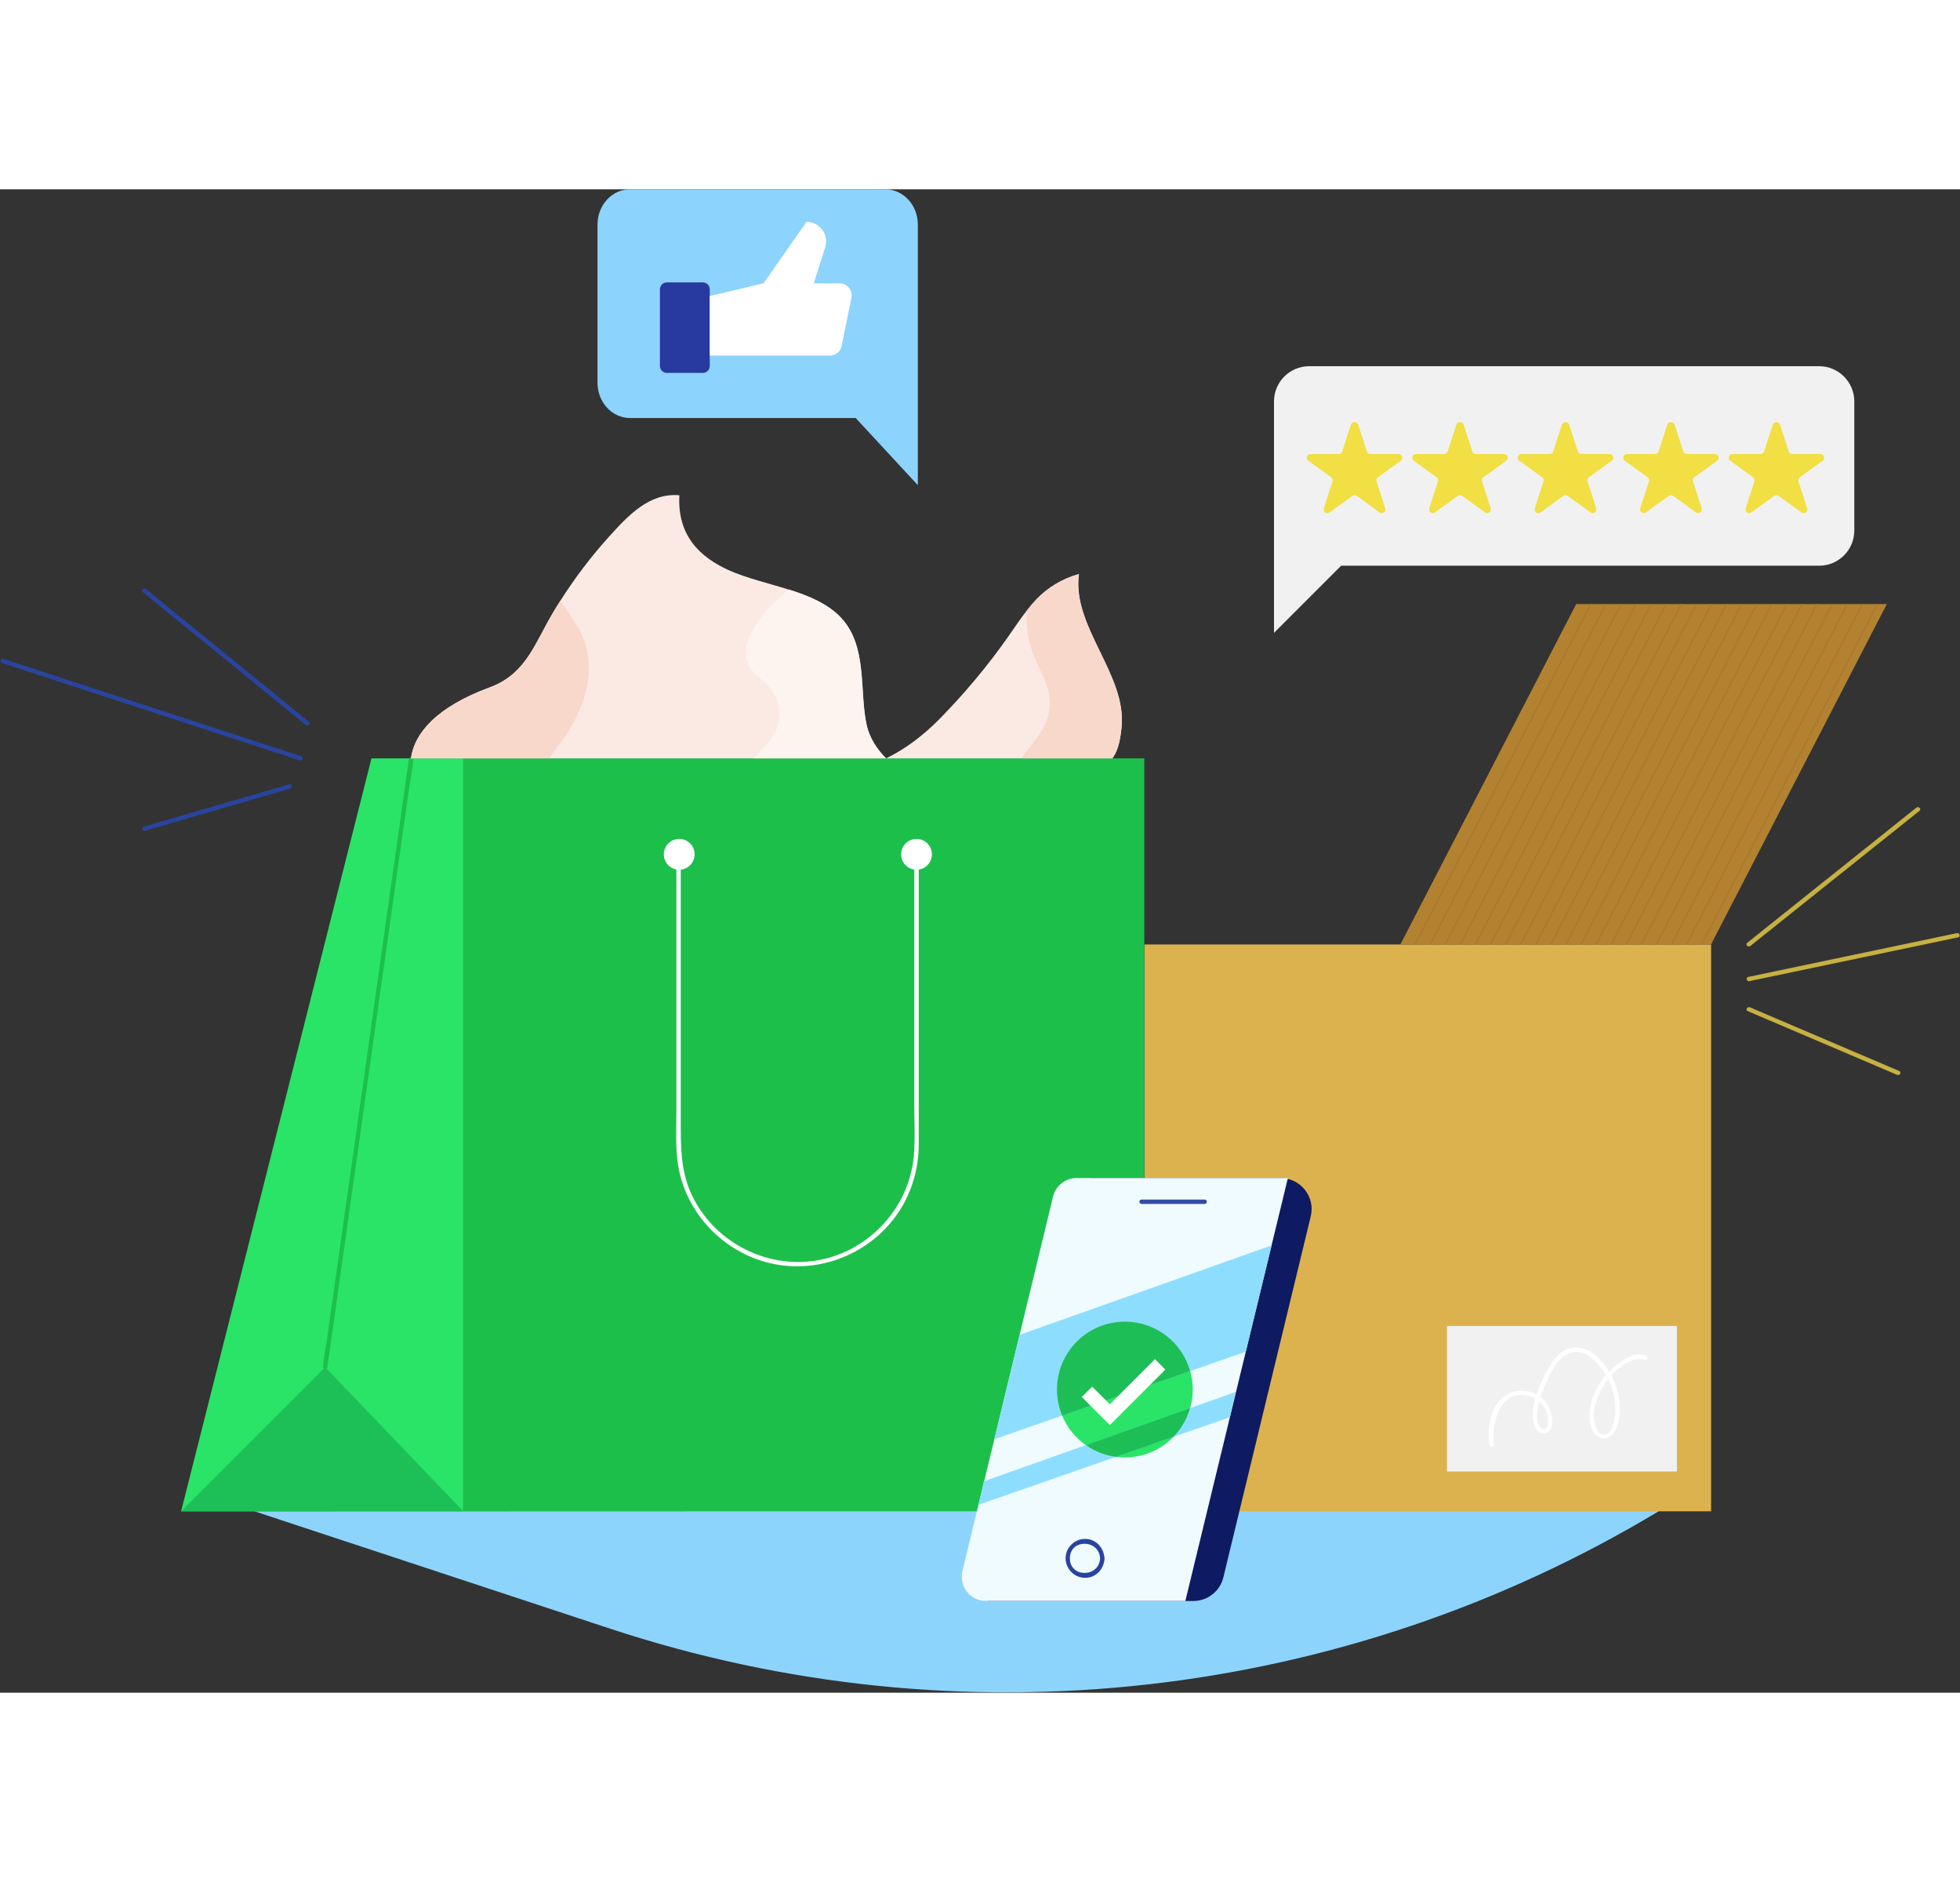 <?xml version="1.0" encoding="UTF-8"?>
<svg width="500px" height="480px" viewBox="0 0 2368 1816" version="1.1" xmlns="http://www.w3.org/2000/svg" xmlns:xlink="http://www.w3.org/1999/xlink">
    <rect x="0" y="0" width="2368" height="1816" fill="#333333" stroke="none"/>
    <!-- Generator: Sketch 49.3 (51167) - http://www.bohemiancoding.com/sketch -->
    <title>ecommerce_illu</title>
    <desc>Created with Sketch.</desc>
    <defs></defs>
    <g id="Page-1" stroke="none" stroke-width="1" fill="none" fill-rule="evenodd">
        <g id="ecommerce_illu" fill-rule="nonzero">
            <path d="M2004.8,1596.3 C1623.1,1826.2 1160.1,1878.2 737,1738.6 L307.2,1596.8 L2004.8,1596.3 Z" id="Shape" fill="#8DD4FD"></path>
            <rect id="Rectangle-path" fill="#DCB24E" x="1382.6" y="912.2" width="684.7" height="684.7"></rect>
            <polygon id="Shape" fill="#B38230" points="1904.3 501 2279.6 501 2067.2 912.2 1691.9 912.2"></polygon>
            <g id="Group" transform="translate(559, 687)" fill="#1DBF4B">
                <rect id="Rectangle-path" x="0.7" y="0.4" width="822.8" height="909.5"></rect>
            </g>
            <polygon id="Shape" fill="#29E467" points="559.7 687.4 559.7 1596.9 218.8 1596.9 448.8 687.4"></polygon>
            <rect id="Rectangle-path" fill="#F1F1F2" x="1748.2" y="1373" width="277.8" height="175.8"></rect>
            <path d="M494,688.5 C490.6,712.8 487.1,737.1 483.7,761.3 C475.5,819.6 467.2,878 459,936.3 C449,1007.2 439,1078.1 429,1148.9 C420.4,1209.7 411.8,1270.5 403.2,1331.3 C400.3,1351.5 397.5,1371.8 394.6,1392 C393.3,1401.3 390.7,1411.3 390.5,1420.8 C390.5,1421.2 390.4,1421.6 390.3,1422 C389.8,1425.3 394.9,1426.8 395.4,1423.4 C398.8,1399.1 402.3,1374.8 405.7,1350.6 C413.9,1292.3 422.2,1233.9 430.4,1175.6 C440.4,1104.7 450.4,1033.8 460.4,963 C469,902.2 477.6,841.4 486.2,780.6 C489.1,760.4 491.9,740.1 494.8,719.9 C496.1,710.6 498.7,700.6 498.9,691.1 C498.9,690.7 499,690.3 499.1,689.9 C499.6,686.5 494.5,685.1 494,688.5 Z" id="Shape" fill="#1DBF4B"></path>
            <circle id="Oval" fill="#FFFFFF" cx="820.6" cy="803.3" r="18.6"></circle>
            <circle id="Oval" fill="#FFFFFF" cx="1107.3" cy="803.3" r="18.6"></circle>
            <path d="M1104.6,801 C1104.6,861.7 1104.6,922.5 1104.6,983.2 C1104.6,1023.7 1104.6,1064.2 1104.6,1104.7 C1104.6,1125.3 1105.8,1146.5 1104.1,1167 C1098.8,1230.2 1049.6,1283.3 987.1,1293.8 C924.4,1304.4 860.9,1270.4 834.8,1212.5 C822.1,1184.3 822.5,1155.4 822.5,1125.5 C822.5,1088.6 822.5,1051.6 822.5,1014.7 C822.5,944.8 822.5,874.9 822.5,804.9 C822.5,803.5 822.5,802.2 822.5,800.8 C822.5,797.4 817.2,797.4 817.2,800.8 C817.2,863.9 817.2,927 817.2,990.1 C817.2,1031.1 817.2,1072.2 817.2,1113.2 C817.2,1137.8 815.4,1163.6 821,1187.8 C834.5,1246.1 884.1,1291.4 943.4,1299.6 C1002,1307.7 1061.1,1278.8 1090.6,1227.5 C1103.4,1205.2 1109.8,1179.9 1110,1154.2 C1110,1147.2 1110,1140.1 1110,1133.1 C1110,1096.8 1110,1060.4 1110,1024.1 C1110,951 1110,877.9 1110,804.9 C1110,803.5 1110,802.2 1110,800.8 C1109.9,797.6 1104.6,797.6 1104.6,801 Z" id="Shape" fill="#FFFFFF"></path>
            <path d="M1192.9,1705.2 L1316.8,1194.4 L1547.3,1194.4 C1571.5,1194.4 1589.3,1217.1 1583.6,1240.6 L1478,1676.8 C1473.9,1693.5 1458.9,1705.2 1441.7,1705.2 L1192.9,1705.2 Z" id="Shape" fill="#0E1B62"></path>
            <path d="M1108.9,42.5 L1108.9,357.4 L1033.8,276.3 L761.2,276.3 C739.5,276.3 721.9,257.3 721.9,233.8 L721.9,42.5 C721.9,19.1 739.5,0 761.2,0 L1069.5,0 C1091.3,0 1108.9,19.1 1108.9,42.5 Z" id="Shape" fill="#8CD3FD"></path>
            <path d="M2240.3,256.2 L2240.3,412.2 C2240.3,435.6 2221.3,454.7 2197.8,454.7 L1620.3,454.7 L1539.2,535.8 L1539.2,256.2 C1539.2,232.8 1558.2,213.7 1581.7,213.7 L2197.8,213.7 C2221.2,213.7 2240.3,232.8 2240.3,256.2 Z" id="Shape" fill="#F1F1F1"></path>
            <path d="M1070.5,687.4 L496.5,687.4 C500.7,656.4 528.2,625 591.8,601.6 C592.9,601.2 593.9,600.8 594.9,600.4 C595.4,600.2 595.9,600 596.4,599.8 C636,583 646.7,547.7 667.6,512.3 C670.6,507.2 673.8,502 677,497 C694.4,469.6 714.1,443.6 735.9,419.5 C758.3,394.8 784.2,366.3 820.8,369.6 C818.1,418.6 846,444.4 880,459.9 C901.6,469.7 927.9,475.6 952.8,483.5 C977.6,491.3 1001,501.1 1016.8,518.5 C1048.5,553.6 1037.7,607.2 1047.2,648.4 C1050.6,662.5 1059.5,676.7 1070.5,687.4 Z" id="Shape" fill="#FBEAE4"></path>
            <path d="M1355,650.2 C1352.8,671.8 1348.8,680.5 1343.9,687.4 L1070.4,687.4 C1094.4,676.1 1117,658.2 1134.9,640 C1165.8,608.6 1193.7,575.1 1218.4,539.9 C1225.7,529.4 1232.8,518.7 1240.8,508.6 C1244.5,503.9 1248.3,499.4 1252.5,495 C1265.7,481.2 1283.8,470.1 1303.6,464.7 C1294.7,528.3 1361.7,586.5 1355,650.2 Z" id="Shape" fill="#FBEAE4"></path>
            <path d="M1556,1194.3 L1300.8,1194.3 C1287.3,1194.3 1275.6,1203.5 1272.3,1216.6 L1162.8,1668.9 C1158.3,1687.4 1172.2,1705.2 1191.3,1705.2 L1432.1,1705.2 L1556,1194.3 Z" id="Shape" fill="#EFFBFF"></path>
            <path d="M1329.1,1653.7 C1327.8,1677.1 1292.6,1677.3 1292.6,1653.7 C1292.6,1630.1 1327.8,1630.3 1329.1,1653.7 C1329.3,1657.1 1334.6,1657.1 1334.4,1653.7 C1333.7,1640.9 1324.2,1630.2 1310.9,1630.2 C1298.1,1630.2 1287.3,1640.9 1287.4,1653.7 C1287.5,1666.1 1297.4,1676.6 1309.8,1677.2 C1323.6,1677.9 1333.8,1667 1334.5,1653.7 C1334.6,1650.3 1329.3,1650.3 1329.1,1653.7 Z" id="Shape" fill="#29449F"></path>
            <path d="M1379.2,1225.6 C1404.6,1225.6 1430.1,1225.6 1455.5,1225.6 C1458.9,1225.6 1458.9,1220.3 1455.5,1220.3 C1430.1,1220.3 1404.6,1220.3 1379.2,1220.3 C1375.8,1220.3 1375.7,1225.6 1379.2,1225.6 Z" id="Shape" fill="#324DA4"></path>
            <path d="M676.8,668.9 C672.4,674.8 667.6,681 663.7,687.4 L496.5,687.4 C500.7,656.4 528.2,625 591.8,601.6 C592.9,601.2 593.9,600.8 594.9,600.4 C595.4,600.2 595.9,600 596.4,599.8 C636,583 646.7,547.7 667.6,512.3 C670.6,507.2 673.8,502 677,497 C686.4,511.3 697.3,525 704,540.4 C722.4,582.7 705.2,630.9 676.8,668.9 Z" id="Shape" fill="#F9D8CC"></path>
            <path d="M938.1,652.6 C941.8,644 943.2,634.6 940.6,623.7 C938.4,614.2 933.3,605.2 926.1,597.8 C918.9,590.4 909.2,584.2 904.7,575.1 C900.3,566.1 900.5,555.8 903.3,546.5 C908,531.4 918.8,517.5 929.4,504.9 C932.3,501.4 953,483.4 953,483.4 C977.8,491.2 1001.2,501 1017,518.4 C1048.7,553.5 1037.9,607.1 1047.4,648.3 C1050.7,662.4 1059.6,676.6 1070.5,687.4 C1070.5,687.4 910.2,687.4 910.2,687.4 C921.7,676.2 932.5,665.3 938.1,652.6 Z" id="Shape" fill="#FDF4F0"></path>
            <path d="M1355,650.2 C1352.8,671.8 1348.8,680.5 1343.9,687.4 L1233.9,687.4 C1242.5,674.4 1254.6,662.4 1261.5,648.6 C1267.7,636.3 1269.7,622.4 1267.2,609.2 C1264.3,593.9 1255.8,580 1249.8,565.5 C1242.4,547.4 1239.1,527.8 1240.6,508.7 C1244.3,504 1248.1,499.5 1252.3,495.1 C1265.5,481.3 1283.6,470.2 1303.4,464.8 C1294.7,528.3 1361.7,586.5 1355,650.2 Z" id="Shape" fill="#F9D8CC"></path>
            <g id="Group" transform="translate(2110, 746)">
                <path d="M2.8,166.2 L207.2,2.9" id="Shape" fill="#4157C5"></path>
                <path d="M4.7,168 C64.3,120.4 124,72.7 183.6,25.1 C192.1,18.3 200.6,11.5 209.1,4.7 C211.8,2.6 208,-1.2 205.3,0.9 C145.7,48.5 86,96.2 26.4,143.8 C17.9,150.6 9.4,157.4 0.9,164.2 C-1.7,166.4 2.1,170.2 4.7,168 Z" id="Shape" fill="#C6B142"></path>
            </g>
            <g id="Group" transform="translate(2110, 898)">
                <path d="M2.8,56 L255,3.1" id="Shape" fill="#4157C5"></path>
                <path d="M3.6,58.5 C77.3,43 151,27.6 224.7,12.1 C235,9.9 245.4,7.8 255.7,5.6 C259,4.9 257.6,-0.2 254.3,0.5 C180.6,16 106.9,31.4 33.2,46.9 C22.9,49.1 12.5,51.2 2.2,53.4 C-1.2,54.1 0.2,59.2 3.6,58.5 Z" id="Shape" fill="#C6B142"></path>
            </g>
            <g id="Group" transform="translate(2110, 987)">
                <path d="M2.8,3.4 L183.3,80.4" id="Shape" fill="#4157C5"></path>
                <path d="M1.5,5.7 C54.1,28.1 106.7,50.6 159.3,73 C166.9,76.2 174.4,79.4 182,82.7 C185.1,84 187.8,79.5 184.7,78.1 C132.1,55.7 79.5,33.2 26.9,10.8 C19.3,7.6 11.8,4.4 4.2,1.1 C1.1,-0.2 -1.6,4.4 1.5,5.7 Z" id="Shape" fill="#C6B142"></path>
            </g>
            <path d="M1640.9,284.3 L1651.4,316.7 C1652,318.5 1653.7,319.8 1655.6,319.8 L1689.7,319.8 C1694,319.8 1695.8,325.3 1692.3,327.9 L1664.7,347.9 C1663.1,349 1662.5,351 1663.1,352.9 L1673.6,385.3 C1674.9,389.4 1670.2,392.8 1666.7,390.3 L1639.1,370.3 C1637.5,369.2 1635.4,369.2 1633.9,370.3 L1606.3,390.3 C1602.8,392.8 1598.1,389.4 1599.4,385.3 L1609.9,352.9 C1610.5,351.1 1609.8,349.1 1608.3,347.9 L1580.7,327.9 C1577.2,325.4 1579,319.8 1583.3,319.8 L1617.4,319.8 C1619.3,319.8 1621,318.6 1621.6,316.7 L1632.1,284.3 C1633.8,280.2 1639.6,280.2 1640.9,284.3 Z" id="Shape" fill="#F1DF44"></path>
            <path d="M1768.3,284.3 L1778.8,316.7 C1779.4,318.5 1781.1,319.8 1783,319.8 L1817.1,319.8 C1821.4,319.8 1823.2,325.3 1819.7,327.9 L1792.1,347.9 C1790.5,349 1789.9,351 1790.5,352.9 L1801,385.3 C1802.3,389.4 1797.6,392.8 1794.1,390.3 L1766.5,370.3 C1764.9,369.2 1762.8,369.2 1761.3,370.3 L1733.7,390.3 C1730.2,392.8 1725.5,389.4 1726.8,385.3 L1737.3,352.9 C1737.9,351.1 1737.2,349.1 1735.7,347.9 L1708.1,327.9 C1704.6,325.4 1706.4,319.8 1710.7,319.8 L1744.8,319.8 C1746.7,319.8 1748.4,318.6 1749,316.7 L1759.5,284.3 C1761.2,280.2 1767,280.2 1768.3,284.3 Z" id="Shape" fill="#F1DF44"></path>
            <path d="M1895.8,284.3 L1906.3,316.7 C1906.9,318.5 1908.6,319.8 1910.5,319.8 L1944.6,319.8 C1948.9,319.8 1950.7,325.3 1947.2,327.9 L1919.6,347.9 C1918,349 1917.4,351 1918,352.9 L1928.5,385.3 C1929.8,389.4 1925.1,392.8 1921.6,390.3 L1894,370.3 C1892.4,369.2 1890.3,369.2 1888.8,370.3 L1861.2,390.3 C1857.7,392.8 1853,389.4 1854.3,385.3 L1864.8,352.9 C1865.4,351.1 1864.7,349.1 1863.2,347.9 L1835.6,327.9 C1832.1,325.4 1833.9,319.8 1838.2,319.8 L1872.3,319.8 C1874.2,319.8 1875.9,318.6 1876.5,316.7 L1887,284.3 C1888.6,280.2 1894.4,280.2 1895.8,284.3 Z" id="Shape" fill="#F1DF44"></path>
            <path d="M2023.2,284.3 L2033.7,316.7 C2034.3,318.5 2036,319.8 2037.9,319.8 L2072,319.8 C2076.3,319.8 2078.1,325.3 2074.6,327.9 L2047,347.9 C2045.4,349 2044.8,351 2045.4,352.9 L2055.9,385.3 C2057.2,389.4 2052.5,392.8 2049,390.3 L2021.4,370.3 C2019.8,369.2 2017.7,369.2 2016.2,370.3 L1988.6,390.3 C1985.1,392.8 1980.4,389.4 1981.7,385.3 L1992.2,352.9 C1992.8,351.1 1992.1,349.1 1990.6,347.9 L1963,327.9 C1959.5,325.4 1961.3,319.8 1965.6,319.8 L1999.7,319.8 C2001.6,319.8 2003.3,318.6 2003.9,316.7 L2014.4,284.3 C2016,280.2 2021.8,280.2 2023.2,284.3 Z" id="Shape" fill="#F1DF44"></path>
            <path d="M2150.6,284.3 L2161.1,316.7 C2161.7,318.5 2163.4,319.8 2165.3,319.8 L2199.4,319.8 C2203.7,319.8 2205.5,325.3 2202,327.9 L2174.4,347.9 C2172.8,349 2172.2,351 2172.8,352.9 L2183.3,385.3 C2184.6,389.4 2179.9,392.8 2176.4,390.3 L2148.8,370.3 C2147.2,369.2 2145.1,369.2 2143.6,370.3 L2116,390.3 C2112.5,392.8 2107.8,389.4 2109.1,385.3 L2119.6,352.9 C2120.2,351.1 2119.5,349.1 2118,347.9 L2090.4,327.9 C2086.9,325.4 2088.7,319.8 2093,319.8 L2127.1,319.8 C2129,319.8 2130.7,318.6 2131.3,316.7 L2141.8,284.3 C2143.5,280.2 2149.3,280.2 2150.6,284.3 Z" id="Shape" fill="#F1DF44"></path>
            <path d="M373.3,643.3 C315.8,596.4 258.2,549.6 200.7,502.7 C192.6,496.1 184.4,489.5 176.3,482.8 C173.7,480.7 169.9,484.4 172.5,486.6 C230,533.5 287.6,580.3 345.1,627.2 C353.2,633.8 361.4,640.4 369.5,647.1 C372.2,649.2 375.9,645.4 373.3,643.3 Z" id="Shape" fill="#29449F"></path>
            <path d="M363.8,684.8 C323.4,671.6 283,658.4 242.6,645.2 C177.9,624 113.1,602.9 48.4,581.7 C33.6,576.9 18.8,572 4,567.2 C0.7,566.1 -0.6,571.3 2.6,572.3 C43,585.5 83.4,598.7 123.8,611.9 C188.5,633.1 253.3,654.2 318,675.4 C332.8,680.2 347.6,685.1 362.4,689.9 C365.7,691 367.1,685.9 363.8,684.8 Z" id="Shape" fill="#29449F"></path>
            <path d="M349.5,718.7 C298.2,733.6 247,748.5 195.7,763.4 C188.4,765.5 181,767.7 173.7,769.8 C170.4,770.8 171.8,775.9 175.1,774.9 C226.4,760 277.6,745.1 328.9,730.2 C336.2,728.1 343.6,725.9 350.9,723.8 C354.1,722.9 352.8,717.7 349.5,718.7 Z" id="Shape" fill="#29449F"></path>
            <path d="M857.5,120.9 L857.5,213.4 C857.5,218 853.8,221.8 849.1,221.8 L805.7,221.8 C801.1,221.8 797.3,218.1 797.3,213.4 L797.3,120.9 C797.3,116.3 801,112.5 805.7,112.5 L849.1,112.5 C853.8,112.5 857.5,116.2 857.5,120.9 Z" id="Shape" fill="#28399F"></path>
            <path d="M1028.7,130.9 L1016.8,189.4 C1015.4,196.1 1009.5,200.9 1002.7,200.9 L857.6,200.9 L857.6,128.9 L922.5,113.6 L974.4,39.3 C990.5,39.3 1001.9,54.9 997,70.2 L983.2,113.6 L1014.6,113.6 C1023.6,113.7 1030.5,122 1028.7,130.9 Z" id="Shape" fill="#FFFFFF"></path>
            <circle id="Oval" fill="#29E467" cx="1359" cy="1449.8" r="82"></circle>
            <polygon id="Shape" fill="#8DDEFE" points="1536.3 1275.7 1505.1 1404.1 1437.9 1427.5 1283.3 1481.3 1201.4 1509.8 1231.9 1383.7"></polygon>
            <polygon id="Shape" fill="#8DDEFE" points="1492.9 1452.7 1485.9 1483.2 1417.8 1506.9 1348.4 1531.1 1182.3 1588.9 1188.6 1560.7 1311.9 1516.9 1437.9 1472.2"></polygon>
            <path d="M1348.4,1531.1 C1335,1529.3 1322.5,1524.4 1311.9,1516.9 L1437.8,1472.2 C1434,1485.5 1427,1497.3 1417.7,1506.9 L1348.4,1531.1 Z" id="Shape" fill="#1EBE57"></path>
            <path d="M1437.9,1427.5 L1283.3,1481.3 C1279.2,1471.6 1277,1460.9 1277,1449.8 C1277,1404.5 1313.7,1367.8 1359,1367.8 C1396.6,1367.8 1428.2,1393 1437.9,1427.5 Z" id="Shape" fill="#1EBE57"></path>
            <polygon id="Shape" fill="#FFFFFF" points="1340.9 1492.7 1307 1458.8 1319.5 1446.3 1340.9 1467.6 1395.4 1413.1 1407.9 1425.7"></polygon>
            <polyline id="Shape" fill="#1DBF57" points="559.7 1596.9 392.9 1422.8 218.8 1596.9"></polyline>
            <g id="Group" transform="translate(1708, 500)">
                <path d="M214,1 L1.6,412.2" id="Shape" fill="#4157C5"></path>
                <rect id="Rectangle-path" fill="#AD782C" transform="translate(107.791, 206.636) rotate(-62.684) translate(-107.791, -206.636) " x="-123.561" y="205.736" width="462.705" height="1.8"></rect>
            </g>
            <g id="Group" transform="translate(1727, 500)">
                <path d="M213.2,1 L0.8,412.2" id="Shape" fill="#4157C5"></path>
                <rect id="Rectangle-path" fill="#AD782C" transform="translate(107.05, 206.568) rotate(-62.684) translate(-107.05, -206.568) " x="-124.303" y="205.668" width="462.705" height="1.8"></rect>
            </g>
            <g id="Group" transform="translate(1745, 500)">
                <path d="M213.4,1 L1.1,412.2" id="Shape" fill="#4157C5"></path>
                <rect id="Rectangle-path" fill="#AD782C" transform="translate(107.263, 206.588) rotate(-62.684) translate(-107.263, -206.588) " x="-124.09" y="205.688" width="462.705" height="1.8"></rect>
            </g>
            <g id="Group" transform="translate(1763, 500)">
                <path d="M213.6,1 L1.3,412.2" id="Shape" fill="#4157C5"></path>
                <rect id="Rectangle-path" fill="#AD782C" transform="translate(107.475, 206.609) rotate(-62.684) translate(-107.475, -206.609) " x="-123.877" y="205.709" width="462.705" height="1.8"></rect>
            </g>
            <g id="Group" transform="translate(1781, 500)">
                <path d="M213.9,1 L1.5,412.2" id="Shape" fill="#4157C5"></path>
                <rect id="Rectangle-path" fill="#AD782C" transform="translate(107.688, 206.63) rotate(-62.684) translate(-107.688, -206.63) " x="-123.664" y="205.73" width="462.705" height="1.8"></rect>
            </g>
            <g id="Group" transform="translate(1799, 500)">
                <path d="M214.1,1 L1.7,412.2" id="Shape" fill="#4157C5"></path>
                <rect id="Rectangle-path" fill="#AD782C" transform="translate(107.901, 206.651) rotate(-62.684) translate(-107.901, -206.651) " x="-123.451" y="205.751" width="462.705" height="1.8"></rect>
            </g>
            <g id="Group" transform="translate(1818, 500)">
                <path d="M213.3,1 L1,412.2" id="Shape" fill="#4157C5"></path>
                <rect id="Rectangle-path" fill="#AD782C" transform="translate(107.16, 206.582) rotate(-62.684) translate(-107.16, -206.582) " x="-124.193" y="205.682" width="462.705" height="1.8"></rect>
            </g>
            <g id="Group" transform="translate(1836, 500)">
                <path d="M213.5,1 L1.2,412.2" id="Shape" fill="#4157C5"></path>
                <rect id="Rectangle-path" fill="#AD782C" transform="translate(107.373, 206.603) rotate(-62.684) translate(-107.373, -206.603) " x="-123.98" y="205.703" width="462.705" height="1.8"></rect>
            </g>
            <g id="Group" transform="translate(1854, 500)">
                <path d="M213.8,1 L1.4,412.2" id="Shape" fill="#4157C5"></path>
                <rect id="Rectangle-path" fill="#AD782C" transform="translate(107.585, 206.623) rotate(-62.684) translate(-107.585, -206.623) " x="-123.767" y="205.723" width="462.705" height="1.8"></rect>
            </g>
            <g id="Group" transform="translate(1872, 500)">
                <path d="M214,1 L1.6,412.2" id="Shape" fill="#4157C5"></path>
                <rect id="Rectangle-path" fill="#AD782C" transform="translate(107.798, 206.644) rotate(-62.684) translate(-107.798, -206.644) " x="-123.554" y="205.744" width="462.705" height="1.8"></rect>
            </g>
            <g id="Group" transform="translate(1891, 500)">
                <path d="M213.2,1 L0.8,412.2" id="Shape" fill="#4157C5"></path>
                <rect id="Rectangle-path" fill="#AD782C" transform="translate(107.057, 206.576) rotate(-62.684) translate(-107.057, -206.576) " x="-124.296" y="205.676" width="462.705" height="1.8"></rect>
            </g>
            <g id="Group" transform="translate(1909, 500)">
                <path d="M213.4,1 L1.1,412.2" id="Shape" fill="#4157C5"></path>
                <rect id="Rectangle-path" fill="#AD782C" transform="translate(107.27, 206.596) rotate(-62.684) translate(-107.27, -206.596) " x="-124.083" y="205.696" width="462.705" height="1.8"></rect>
            </g>
            <g id="Group" transform="translate(1927, 500)">
                <path d="M213.7,1 L1.3,412.2" id="Shape" fill="#4157C5"></path>
                <rect id="Rectangle-path" fill="#AD782C" transform="translate(107.483, 206.617) rotate(-62.684) translate(-107.483, -206.617) " x="-123.87" y="205.717" width="462.705" height="1.8"></rect>
            </g>
            <g id="Group" transform="translate(1945, 500)">
                <path d="M213.9,1 L1.5,412.2" id="Shape" fill="#4157C5"></path>
                <rect id="Rectangle-path" fill="#AD782C" transform="translate(107.695, 206.638) rotate(-62.684) translate(-107.695, -206.638) " x="-123.657" y="205.738" width="462.705" height="1.8"></rect>
            </g>
            <g id="Group" transform="translate(1963, 500)">
                <path d="M214.1,1 L1.7,412.2" id="Shape" fill="#4157C5"></path>
                <rect id="Rectangle-path" fill="#AD782C" transform="translate(107.954, 206.569) rotate(-62.684) translate(-107.954, -206.569) " x="-123.399" y="205.669" width="462.705" height="1.8"></rect>
            </g>
            <g id="Group" transform="translate(1982, 500)">
                <path d="M213.3,1 L1,412.2" id="Shape" fill="#4157C5"></path>
                <rect id="Rectangle-path" fill="#AD782C" transform="translate(107.167, 206.59) rotate(-62.684) translate(-107.167, -206.59) " x="-124.186" y="205.69" width="462.705" height="1.8"></rect>
            </g>
            <g id="Group" transform="translate(2000, 500)">
                <path d="M213.5,1 L1.2,412.2" id="Shape" fill="#4157C5"></path>
                <rect id="Rectangle-path" fill="#AD782C" transform="translate(107.38, 206.611) rotate(-62.684) translate(-107.38, -206.611) " x="-123.973" y="205.711" width="462.705" height="1.8"></rect>
            </g>
            <g id="Group" transform="translate(2018, 500)">
                <path d="M213.8,1 L1.4,412.2" id="Shape" fill="#4157C5"></path>
                <rect id="Rectangle-path" fill="#AD782C" transform="translate(107.592, 206.632) rotate(-62.684) translate(-107.592, -206.632) " x="-123.76" y="205.732" width="462.705" height="1.8"></rect>
            </g>
            <g id="Group" transform="translate(2036, 500)">
                <path d="M214,1 L1.6,412.2" id="Shape" fill="#4157C5"></path>
                <rect id="Rectangle-path" fill="#AD782C" transform="translate(107.805, 206.652) rotate(-62.684) translate(-107.805, -206.652) " x="-123.548" y="205.752" width="462.705" height="1.8"></rect>
            </g>
            <g id="Group" transform="translate(2055, 500)">
                <path d="M213.2,1 L0.9,412.2" id="Shape" fill="#4157C5"></path>
                <rect id="Rectangle-path" fill="#AD782C" transform="translate(107.064, 206.583) rotate(-62.684) translate(-107.064, -206.583) " x="-124.289" y="205.683" width="462.705" height="1.8"></rect>
            </g>
            <path d="M1804.8,1516.3 C1802,1490.9 1811.5,1449 1846.5,1457.4 C1855.2,1459.5 1862.3,1464.9 1866.5,1472.7 C1868.3,1476 1869.4,1479.7 1869.9,1483.4 C1870.2,1485.3 1870.3,1487.2 1870.2,1489.2 C1870,1492.9 1869.3,1501.2 1861.1,1495.7 C1854.8,1491.5 1857.5,1474.6 1858.6,1468.6 C1860.3,1459.2 1863.9,1450.4 1867.9,1441.8 C1874.3,1428 1883.1,1408.9 1899.4,1405 C1915.3,1401.2 1929.4,1415.8 1937.4,1427.7 C1946.3,1440.9 1951.5,1456.6 1951.6,1472.5 C1951.6,1479.8 1950.9,1487.5 1948.2,1494.4 C1946.8,1498 1944.2,1502.9 1940.1,1504 C1933.2,1505.9 1929.2,1499 1927.5,1493.7 C1921.9,1476.2 1930.2,1454.4 1940.6,1440.3 C1948.9,1429 1971.1,1407.5 1987,1414 C1990.2,1415.3 1991.5,1410.2 1988.4,1408.9 C1971,1401.8 1948,1422.5 1938.2,1434.7 C1925.4,1450.7 1915.2,1476.9 1923.1,1497.2 C1929.5,1513.7 1946.8,1512.1 1953,1496.3 C1960.9,1476.3 1956.5,1451.2 1946.7,1432.8 C1938.7,1417.6 1924.1,1399.8 1905.4,1399 C1882.1,1397.9 1869.4,1424.9 1861.5,1442.7 C1856.6,1453.6 1852.7,1465 1852.1,1477 C1851.7,1484.8 1851.8,1496.6 1859.6,1501.2 C1865.6,1504.7 1872.3,1502 1874.4,1495.5 C1877.1,1487.3 1874.8,1477.1 1870.8,1469.8 C1860.3,1450.5 1834,1445.1 1816.7,1458.6 C1799.8,1471.8 1797.1,1496.1 1799.3,1516 C1799.9,1519.7 1805.2,1519.7 1804.8,1516.3 Z" id="Shape" fill="#FFFFFF"></path>
        </g>
    </g>
</svg>
